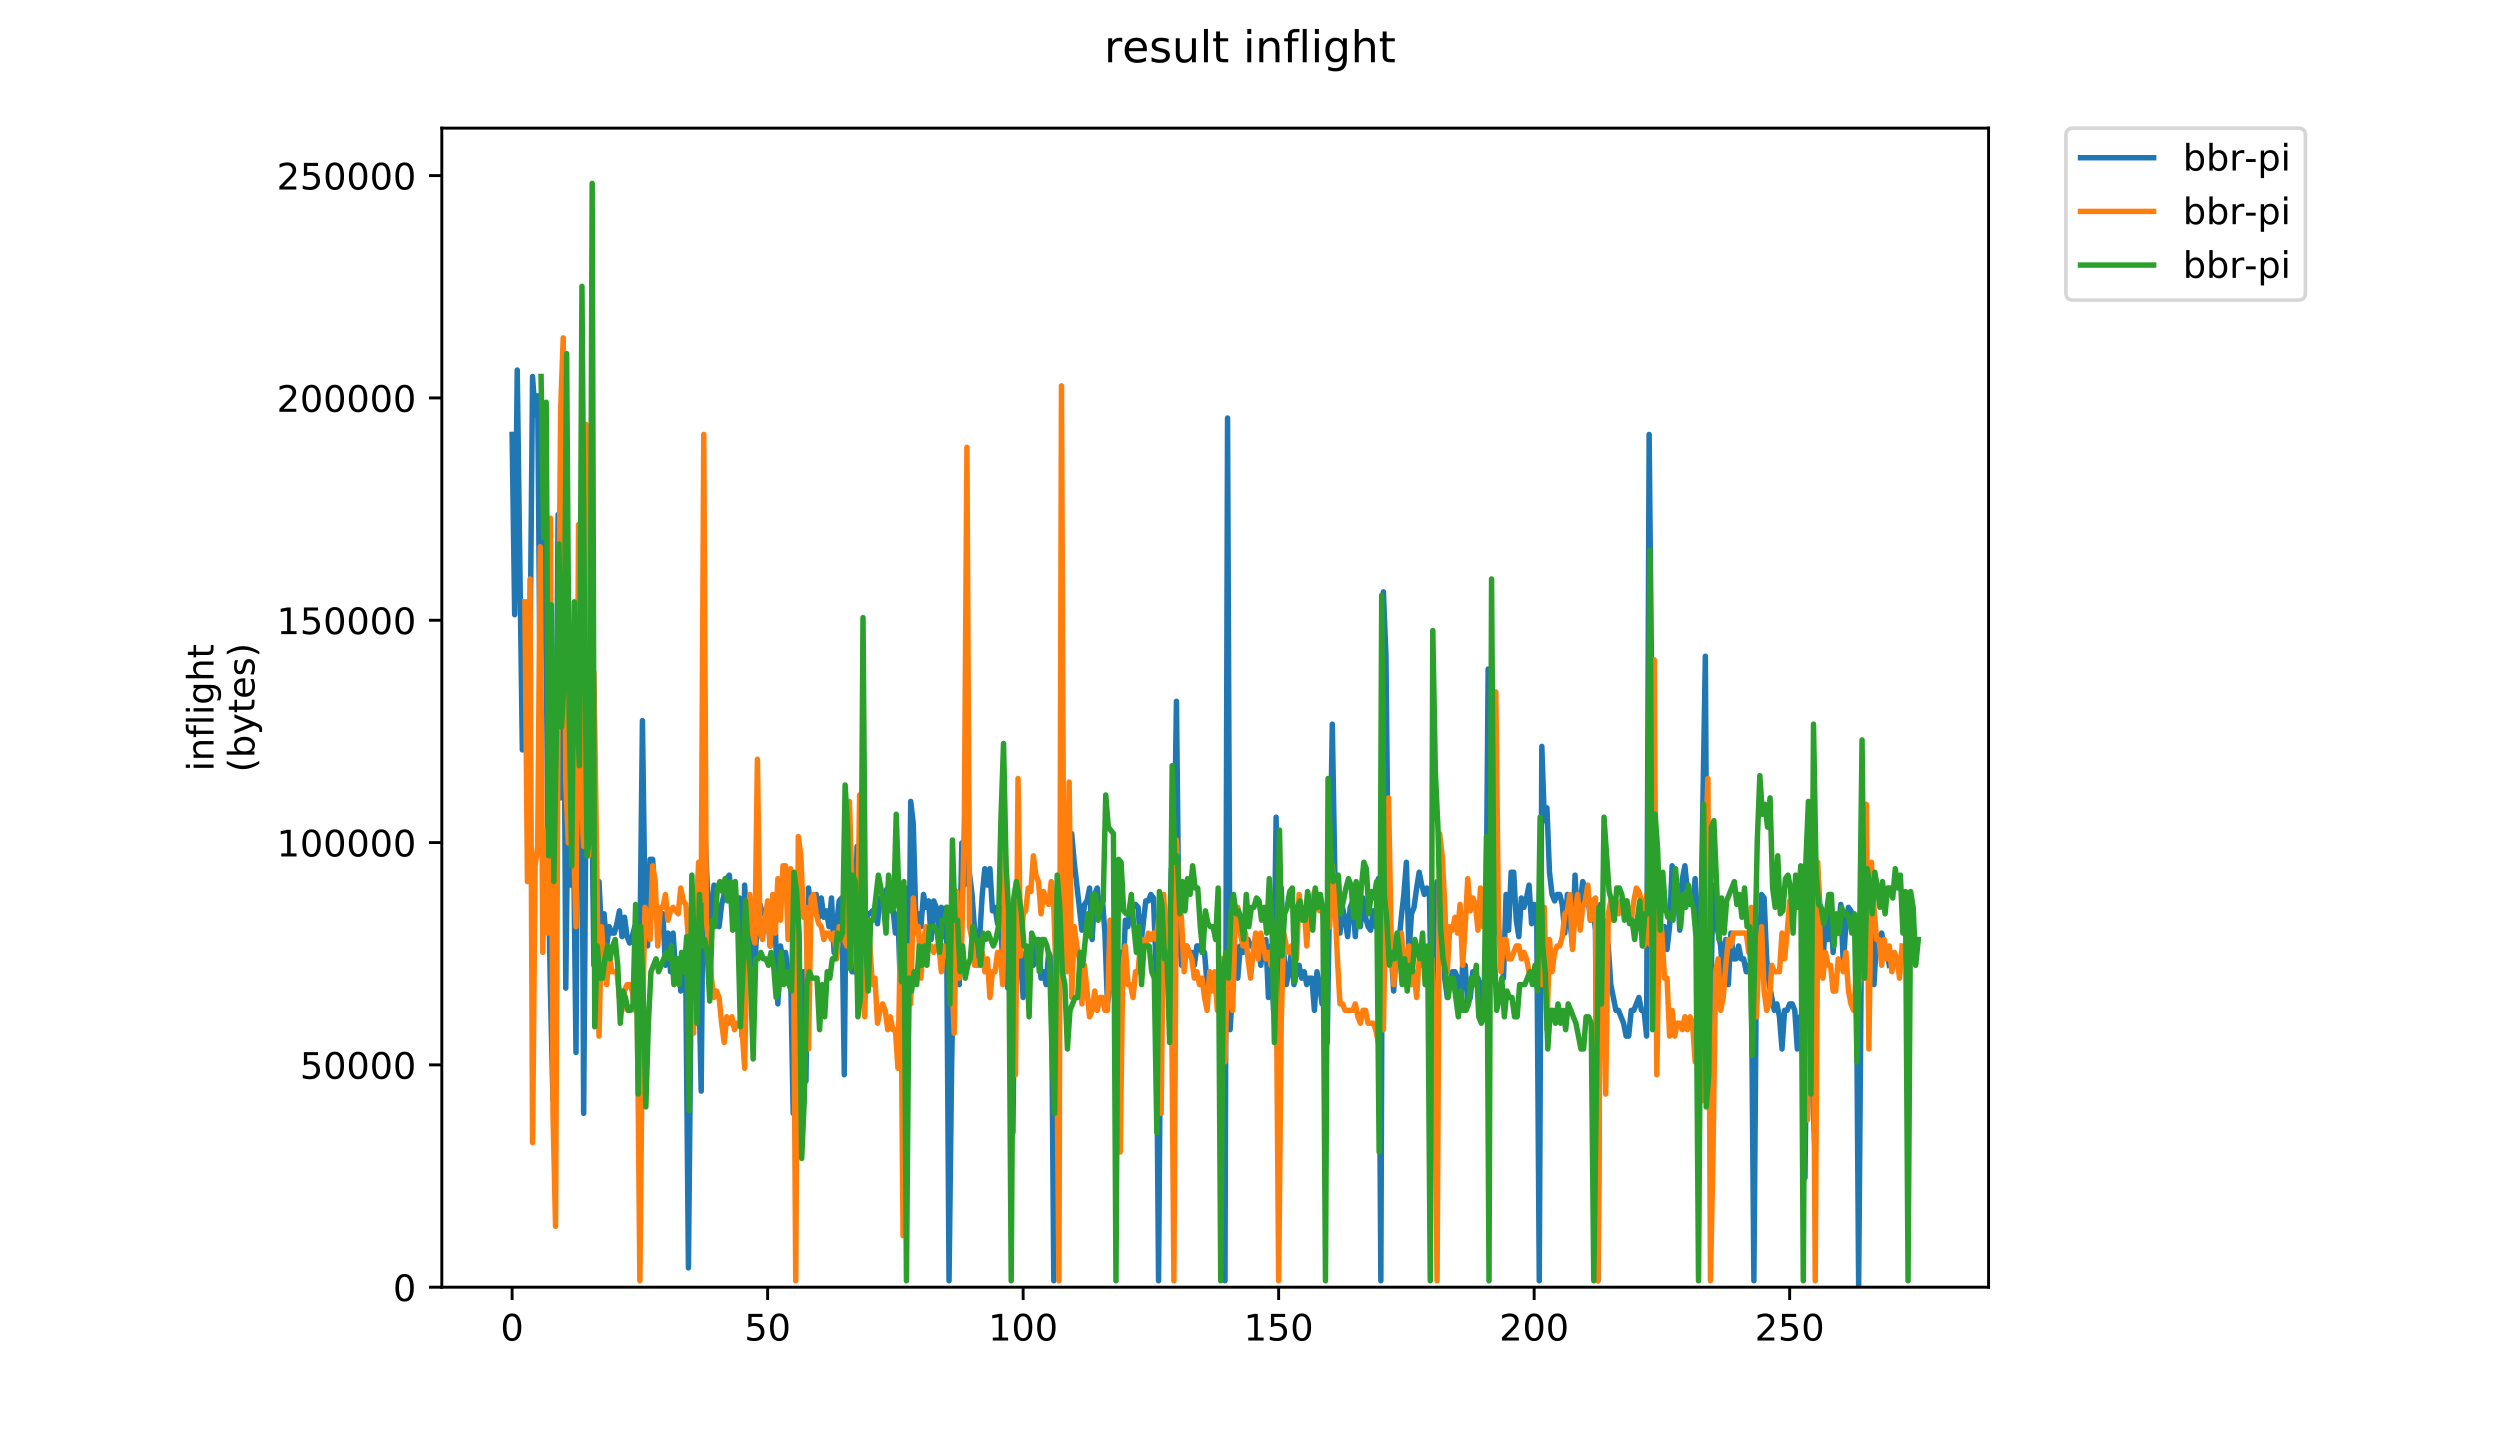 <?xml version="1.0" encoding="utf-8" standalone="no"?>
<!DOCTYPE svg PUBLIC "-//W3C//DTD SVG 1.1//EN"
  "http://www.w3.org/Graphics/SVG/1.1/DTD/svg11.dtd">
<!-- Created with matplotlib (https://matplotlib.org/) -->
<svg height="396pt" version="1.1" viewBox="0 0 684 396" width="684pt" xmlns="http://www.w3.org/2000/svg" xmlns:xlink="http://www.w3.org/1999/xlink">
 <defs>
  <style type="text/css">
*{stroke-linecap:butt;stroke-linejoin:round;}
  </style>
 </defs>
 <g id="figure_1">
  <g id="patch_1">
   <path d="M 0 396 
L 684 396 
L 684 0 
L 0 0 
z
" style="fill:#ffffff;"/>
  </g>
  <g id="axes_1">
   <g id="patch_2">
    <path d="M 120.879 352.174 
L 544.074 352.174 
L 544.074 35.062 
L 120.879 35.062 
z
" style="fill:#ffffff;"/>
   </g>
   <g id="matplotlib.axis_1">
    <g id="xtick_1">
     <g id="line2d_1">
      <defs>
       <path d="M 0 0 
L 0 3.5 
" id="mc23fc7432a" style="stroke:#000000;stroke-width:0.8;"/>
      </defs>
      <g>
       <use style="stroke:#000000;stroke-width:0.8;" x="140.115" xlink:href="#mc23fc7432a" y="352.174"/>
      </g>
     </g>
     <g id="text_1">
      <!-- 0 -->
      <defs>
       <path d="M 31.781 66.406 
Q 24.172 66.406 20.328 58.906 
Q 16.5 51.422 16.5 36.375 
Q 16.5 21.391 20.328 13.891 
Q 24.172 6.391 31.781 6.391 
Q 39.453 6.391 43.281 13.891 
Q 47.125 21.391 47.125 36.375 
Q 47.125 51.422 43.281 58.906 
Q 39.453 66.406 31.781 66.406 
z
M 31.781 74.219 
Q 44.047 74.219 50.516 64.516 
Q 56.984 54.828 56.984 36.375 
Q 56.984 17.969 50.516 8.266 
Q 44.047 -1.422 31.781 -1.422 
Q 19.531 -1.422 13.062 8.266 
Q 6.594 17.969 6.594 36.375 
Q 6.594 54.828 13.062 64.516 
Q 19.531 74.219 31.781 74.219 
z
" id="DejaVuSans-48"/>
      </defs>
      <g transform="translate(136.933 366.773)scale(0.1 -0.1)">
       <use xlink:href="#DejaVuSans-48"/>
      </g>
     </g>
    </g>
    <g id="xtick_2">
     <g id="line2d_2">
      <g>
       <use style="stroke:#000000;stroke-width:0.8;" x="210.022" xlink:href="#mc23fc7432a" y="352.174"/>
      </g>
     </g>
     <g id="text_2">
      <!-- 50 -->
      <defs>
       <path d="M 10.797 72.906 
L 49.516 72.906 
L 49.516 64.594 
L 19.828 64.594 
L 19.828 46.734 
Q 21.969 47.469 24.109 47.828 
Q 26.266 48.188 28.422 48.188 
Q 40.625 48.188 47.75 41.5 
Q 54.891 34.812 54.891 23.391 
Q 54.891 11.625 47.562 5.094 
Q 40.234 -1.422 26.906 -1.422 
Q 22.312 -1.422 17.547 -0.641 
Q 12.797 0.141 7.719 1.703 
L 7.719 11.625 
Q 12.109 9.234 16.797 8.062 
Q 21.484 6.891 26.703 6.891 
Q 35.156 6.891 40.078 11.328 
Q 45.016 15.766 45.016 23.391 
Q 45.016 31 40.078 35.438 
Q 35.156 39.891 26.703 39.891 
Q 22.75 39.891 18.812 39.016 
Q 14.891 38.141 10.797 36.281 
z
" id="DejaVuSans-53"/>
      </defs>
      <g transform="translate(203.66 366.773)scale(0.1 -0.1)">
       <use xlink:href="#DejaVuSans-53"/>
       <use x="63.623" xlink:href="#DejaVuSans-48"/>
      </g>
     </g>
    </g>
    <g id="xtick_3">
     <g id="line2d_3">
      <g>
       <use style="stroke:#000000;stroke-width:0.8;" x="279.93" xlink:href="#mc23fc7432a" y="352.174"/>
      </g>
     </g>
     <g id="text_3">
      <!-- 100 -->
      <defs>
       <path d="M 12.406 8.297 
L 28.516 8.297 
L 28.516 63.922 
L 10.984 60.406 
L 10.984 69.391 
L 28.422 72.906 
L 38.281 72.906 
L 38.281 8.297 
L 54.391 8.297 
L 54.391 0 
L 12.406 0 
z
" id="DejaVuSans-49"/>
      </defs>
      <g transform="translate(270.386 366.773)scale(0.1 -0.1)">
       <use xlink:href="#DejaVuSans-49"/>
       <use x="63.623" xlink:href="#DejaVuSans-48"/>
       <use x="127.246" xlink:href="#DejaVuSans-48"/>
      </g>
     </g>
    </g>
    <g id="xtick_4">
     <g id="line2d_4">
      <g>
       <use style="stroke:#000000;stroke-width:0.8;" x="349.837" xlink:href="#mc23fc7432a" y="352.174"/>
      </g>
     </g>
     <g id="text_4">
      <!-- 150 -->
      <g transform="translate(340.293 366.773)scale(0.1 -0.1)">
       <use xlink:href="#DejaVuSans-49"/>
       <use x="63.623" xlink:href="#DejaVuSans-53"/>
       <use x="127.246" xlink:href="#DejaVuSans-48"/>
      </g>
     </g>
    </g>
    <g id="xtick_5">
     <g id="line2d_5">
      <g>
       <use style="stroke:#000000;stroke-width:0.8;" x="419.745" xlink:href="#mc23fc7432a" y="352.174"/>
      </g>
     </g>
     <g id="text_5">
      <!-- 200 -->
      <defs>
       <path d="M 19.188 8.297 
L 53.609 8.297 
L 53.609 0 
L 7.328 0 
L 7.328 8.297 
Q 12.938 14.109 22.625 23.891 
Q 32.328 33.688 34.812 36.531 
Q 39.547 41.844 41.422 45.531 
Q 43.312 49.219 43.312 52.781 
Q 43.312 58.594 39.234 62.25 
Q 35.156 65.922 28.609 65.922 
Q 23.969 65.922 18.812 64.312 
Q 13.672 62.703 7.812 59.422 
L 7.812 69.391 
Q 13.766 71.781 18.938 73 
Q 24.125 74.219 28.422 74.219 
Q 39.75 74.219 46.484 68.547 
Q 53.219 62.891 53.219 53.422 
Q 53.219 48.922 51.531 44.891 
Q 49.859 40.875 45.406 35.406 
Q 44.188 33.984 37.641 27.219 
Q 31.109 20.453 19.188 8.297 
z
" id="DejaVuSans-50"/>
      </defs>
      <g transform="translate(410.201 366.773)scale(0.1 -0.1)">
       <use xlink:href="#DejaVuSans-50"/>
       <use x="63.623" xlink:href="#DejaVuSans-48"/>
       <use x="127.246" xlink:href="#DejaVuSans-48"/>
      </g>
     </g>
    </g>
    <g id="xtick_6">
     <g id="line2d_6">
      <g>
       <use style="stroke:#000000;stroke-width:0.8;" x="489.652" xlink:href="#mc23fc7432a" y="352.174"/>
      </g>
     </g>
     <g id="text_6">
      <!-- 250 -->
      <g transform="translate(480.108 366.773)scale(0.1 -0.1)">
       <use xlink:href="#DejaVuSans-50"/>
       <use x="63.623" xlink:href="#DejaVuSans-53"/>
       <use x="127.246" xlink:href="#DejaVuSans-48"/>
      </g>
     </g>
    </g>
   </g>
   <g id="matplotlib.axis_2">
    <g id="ytick_1">
     <g id="line2d_7">
      <defs>
       <path d="M 0 0 
L -3.5 0 
" id="m80477168c3" style="stroke:#000000;stroke-width:0.8;"/>
      </defs>
      <g>
       <use style="stroke:#000000;stroke-width:0.8;" x="120.879" xlink:href="#m80477168c3" y="352.174"/>
      </g>
     </g>
     <g id="text_7">
      <!-- 0 -->
      <g transform="translate(107.516 355.973)scale(0.1 -0.1)">
       <use xlink:href="#DejaVuSans-48"/>
      </g>
     </g>
    </g>
    <g id="ytick_2">
     <g id="line2d_8">
      <g>
       <use style="stroke:#000000;stroke-width:0.8;" x="120.879" xlink:href="#m80477168c3" y="291.35"/>
      </g>
     </g>
     <g id="text_8">
      <!-- 50000 -->
      <g transform="translate(82.066 295.149)scale(0.1 -0.1)">
       <use xlink:href="#DejaVuSans-53"/>
       <use x="63.623" xlink:href="#DejaVuSans-48"/>
       <use x="127.246" xlink:href="#DejaVuSans-48"/>
       <use x="190.869" xlink:href="#DejaVuSans-48"/>
       <use x="254.492" xlink:href="#DejaVuSans-48"/>
      </g>
     </g>
    </g>
    <g id="ytick_3">
     <g id="line2d_9">
      <g>
       <use style="stroke:#000000;stroke-width:0.8;" x="120.879" xlink:href="#m80477168c3" y="230.525"/>
      </g>
     </g>
     <g id="text_9">
      <!-- 100000 -->
      <g transform="translate(75.704 234.324)scale(0.1 -0.1)">
       <use xlink:href="#DejaVuSans-49"/>
       <use x="63.623" xlink:href="#DejaVuSans-48"/>
       <use x="127.246" xlink:href="#DejaVuSans-48"/>
       <use x="190.869" xlink:href="#DejaVuSans-48"/>
       <use x="254.492" xlink:href="#DejaVuSans-48"/>
       <use x="318.115" xlink:href="#DejaVuSans-48"/>
      </g>
     </g>
    </g>
    <g id="ytick_4">
     <g id="line2d_10">
      <g>
       <use style="stroke:#000000;stroke-width:0.8;" x="120.879" xlink:href="#m80477168c3" y="169.7"/>
      </g>
     </g>
     <g id="text_10">
      <!-- 150000 -->
      <g transform="translate(75.704 173.5)scale(0.1 -0.1)">
       <use xlink:href="#DejaVuSans-49"/>
       <use x="63.623" xlink:href="#DejaVuSans-53"/>
       <use x="127.246" xlink:href="#DejaVuSans-48"/>
       <use x="190.869" xlink:href="#DejaVuSans-48"/>
       <use x="254.492" xlink:href="#DejaVuSans-48"/>
       <use x="318.115" xlink:href="#DejaVuSans-48"/>
      </g>
     </g>
    </g>
    <g id="ytick_5">
     <g id="line2d_11">
      <g>
       <use style="stroke:#000000;stroke-width:0.8;" x="120.879" xlink:href="#m80477168c3" y="108.876"/>
      </g>
     </g>
     <g id="text_11">
      <!-- 200000 -->
      <g transform="translate(75.704 112.675)scale(0.1 -0.1)">
       <use xlink:href="#DejaVuSans-50"/>
       <use x="63.623" xlink:href="#DejaVuSans-48"/>
       <use x="127.246" xlink:href="#DejaVuSans-48"/>
       <use x="190.869" xlink:href="#DejaVuSans-48"/>
       <use x="254.492" xlink:href="#DejaVuSans-48"/>
       <use x="318.115" xlink:href="#DejaVuSans-48"/>
      </g>
     </g>
    </g>
    <g id="ytick_6">
     <g id="line2d_12">
      <g>
       <use style="stroke:#000000;stroke-width:0.8;" x="120.879" xlink:href="#m80477168c3" y="48.051"/>
      </g>
     </g>
     <g id="text_12">
      <!-- 250000 -->
      <g transform="translate(75.704 51.85)scale(0.1 -0.1)">
       <use xlink:href="#DejaVuSans-50"/>
       <use x="63.623" xlink:href="#DejaVuSans-53"/>
       <use x="127.246" xlink:href="#DejaVuSans-48"/>
       <use x="190.869" xlink:href="#DejaVuSans-48"/>
       <use x="254.492" xlink:href="#DejaVuSans-48"/>
       <use x="318.115" xlink:href="#DejaVuSans-48"/>
      </g>
     </g>
    </g>
    <g id="text_13">
     <!-- inflight -->
     <defs>
      <path d="M 9.422 54.688 
L 18.406 54.688 
L 18.406 0 
L 9.422 0 
z
M 9.422 75.984 
L 18.406 75.984 
L 18.406 64.594 
L 9.422 64.594 
z
" id="DejaVuSans-105"/>
      <path d="M 54.891 33.016 
L 54.891 0 
L 45.906 0 
L 45.906 32.719 
Q 45.906 40.484 42.875 44.328 
Q 39.844 48.188 33.797 48.188 
Q 26.516 48.188 22.312 43.547 
Q 18.109 38.922 18.109 30.906 
L 18.109 0 
L 9.078 0 
L 9.078 54.688 
L 18.109 54.688 
L 18.109 46.188 
Q 21.344 51.125 25.703 53.562 
Q 30.078 56 35.797 56 
Q 45.219 56 50.047 50.172 
Q 54.891 44.344 54.891 33.016 
z
" id="DejaVuSans-110"/>
      <path d="M 37.109 75.984 
L 37.109 68.5 
L 28.516 68.5 
Q 23.688 68.5 21.797 66.547 
Q 19.922 64.594 19.922 59.516 
L 19.922 54.688 
L 34.719 54.688 
L 34.719 47.703 
L 19.922 47.703 
L 19.922 0 
L 10.891 0 
L 10.891 47.703 
L 2.297 47.703 
L 2.297 54.688 
L 10.891 54.688 
L 10.891 58.5 
Q 10.891 67.625 15.141 71.797 
Q 19.391 75.984 28.609 75.984 
z
" id="DejaVuSans-102"/>
      <path d="M 9.422 75.984 
L 18.406 75.984 
L 18.406 0 
L 9.422 0 
z
" id="DejaVuSans-108"/>
      <path d="M 45.406 27.984 
Q 45.406 37.75 41.375 43.109 
Q 37.359 48.484 30.078 48.484 
Q 22.859 48.484 18.828 43.109 
Q 14.797 37.75 14.797 27.984 
Q 14.797 18.266 18.828 12.891 
Q 22.859 7.516 30.078 7.516 
Q 37.359 7.516 41.375 12.891 
Q 45.406 18.266 45.406 27.984 
z
M 54.391 6.781 
Q 54.391 -7.172 48.188 -13.984 
Q 42 -20.797 29.203 -20.797 
Q 24.469 -20.797 20.266 -20.094 
Q 16.062 -19.391 12.109 -17.922 
L 12.109 -9.188 
Q 16.062 -11.328 19.922 -12.344 
Q 23.781 -13.375 27.781 -13.375 
Q 36.625 -13.375 41.016 -8.766 
Q 45.406 -4.156 45.406 5.172 
L 45.406 9.625 
Q 42.625 4.781 38.281 2.391 
Q 33.938 0 27.875 0 
Q 17.828 0 11.672 7.656 
Q 5.516 15.328 5.516 27.984 
Q 5.516 40.672 11.672 48.328 
Q 17.828 56 27.875 56 
Q 33.938 56 38.281 53.609 
Q 42.625 51.219 45.406 46.391 
L 45.406 54.688 
L 54.391 54.688 
z
" id="DejaVuSans-103"/>
      <path d="M 54.891 33.016 
L 54.891 0 
L 45.906 0 
L 45.906 32.719 
Q 45.906 40.484 42.875 44.328 
Q 39.844 48.188 33.797 48.188 
Q 26.516 48.188 22.312 43.547 
Q 18.109 38.922 18.109 30.906 
L 18.109 0 
L 9.078 0 
L 9.078 75.984 
L 18.109 75.984 
L 18.109 46.188 
Q 21.344 51.125 25.703 53.562 
Q 30.078 56 35.797 56 
Q 45.219 56 50.047 50.172 
Q 54.891 44.344 54.891 33.016 
z
" id="DejaVuSans-104"/>
      <path d="M 18.312 70.219 
L 18.312 54.688 
L 36.812 54.688 
L 36.812 47.703 
L 18.312 47.703 
L 18.312 18.016 
Q 18.312 11.328 20.141 9.422 
Q 21.969 7.516 27.594 7.516 
L 36.812 7.516 
L 36.812 0 
L 27.594 0 
Q 17.188 0 13.234 3.875 
Q 9.281 7.766 9.281 18.016 
L 9.281 47.703 
L 2.688 47.703 
L 2.688 54.688 
L 9.281 54.688 
L 9.281 70.219 
z
" id="DejaVuSans-116"/>
     </defs>
     <g transform="translate(58.426 211.018)rotate(-90)scale(0.1 -0.1)">
      <use xlink:href="#DejaVuSans-105"/>
      <use x="27.783" xlink:href="#DejaVuSans-110"/>
      <use x="91.162" xlink:href="#DejaVuSans-102"/>
      <use x="126.367" xlink:href="#DejaVuSans-108"/>
      <use x="154.15" xlink:href="#DejaVuSans-105"/>
      <use x="181.934" xlink:href="#DejaVuSans-103"/>
      <use x="245.41" xlink:href="#DejaVuSans-104"/>
      <use x="308.789" xlink:href="#DejaVuSans-116"/>
     </g>
     <!-- (bytes) -->
     <defs>
      <path d="M 31 75.875 
Q 24.469 64.656 21.281 53.656 
Q 18.109 42.672 18.109 31.391 
Q 18.109 20.125 21.312 9.062 
Q 24.516 -2 31 -13.188 
L 23.188 -13.188 
Q 15.875 -1.703 12.234 9.375 
Q 8.594 20.453 8.594 31.391 
Q 8.594 42.281 12.203 53.312 
Q 15.828 64.359 23.188 75.875 
z
" id="DejaVuSans-40"/>
      <path d="M 48.688 27.297 
Q 48.688 37.203 44.609 42.844 
Q 40.531 48.484 33.406 48.484 
Q 26.266 48.484 22.188 42.844 
Q 18.109 37.203 18.109 27.297 
Q 18.109 17.391 22.188 11.75 
Q 26.266 6.109 33.406 6.109 
Q 40.531 6.109 44.609 11.75 
Q 48.688 17.391 48.688 27.297 
z
M 18.109 46.391 
Q 20.953 51.266 25.266 53.625 
Q 29.594 56 35.594 56 
Q 45.562 56 51.781 48.094 
Q 58.016 40.188 58.016 27.297 
Q 58.016 14.406 51.781 6.484 
Q 45.562 -1.422 35.594 -1.422 
Q 29.594 -1.422 25.266 0.953 
Q 20.953 3.328 18.109 8.203 
L 18.109 0 
L 9.078 0 
L 9.078 75.984 
L 18.109 75.984 
z
" id="DejaVuSans-98"/>
      <path d="M 32.172 -5.078 
Q 28.375 -14.844 24.75 -17.812 
Q 21.141 -20.797 15.094 -20.797 
L 7.906 -20.797 
L 7.906 -13.281 
L 13.188 -13.281 
Q 16.891 -13.281 18.938 -11.516 
Q 21 -9.766 23.484 -3.219 
L 25.094 0.875 
L 2.984 54.688 
L 12.5 54.688 
L 29.594 11.922 
L 46.688 54.688 
L 56.203 54.688 
z
" id="DejaVuSans-121"/>
      <path d="M 56.203 29.594 
L 56.203 25.203 
L 14.891 25.203 
Q 15.484 15.922 20.484 11.062 
Q 25.484 6.203 34.422 6.203 
Q 39.594 6.203 44.453 7.469 
Q 49.312 8.734 54.109 11.281 
L 54.109 2.781 
Q 49.266 0.734 44.188 -0.344 
Q 39.109 -1.422 33.891 -1.422 
Q 20.797 -1.422 13.156 6.188 
Q 5.516 13.812 5.516 26.812 
Q 5.516 40.234 12.766 48.109 
Q 20.016 56 32.328 56 
Q 43.359 56 49.781 48.891 
Q 56.203 41.797 56.203 29.594 
z
M 47.219 32.234 
Q 47.125 39.594 43.094 43.984 
Q 39.062 48.391 32.422 48.391 
Q 24.906 48.391 20.391 44.141 
Q 15.875 39.891 15.188 32.172 
z
" id="DejaVuSans-101"/>
      <path d="M 44.281 53.078 
L 44.281 44.578 
Q 40.484 46.531 36.375 47.5 
Q 32.281 48.484 27.875 48.484 
Q 21.188 48.484 17.844 46.438 
Q 14.5 44.391 14.5 40.281 
Q 14.5 37.156 16.891 35.375 
Q 19.281 33.594 26.516 31.984 
L 29.594 31.297 
Q 39.156 29.25 43.188 25.516 
Q 47.219 21.781 47.219 15.094 
Q 47.219 7.469 41.188 3.016 
Q 35.156 -1.422 24.609 -1.422 
Q 20.219 -1.422 15.453 -0.562 
Q 10.688 0.297 5.422 2 
L 5.422 11.281 
Q 10.406 8.688 15.234 7.391 
Q 20.062 6.109 24.812 6.109 
Q 31.156 6.109 34.562 8.281 
Q 37.984 10.453 37.984 14.406 
Q 37.984 18.062 35.516 20.016 
Q 33.062 21.969 24.703 23.781 
L 21.578 24.516 
Q 13.234 26.266 9.516 29.906 
Q 5.812 33.547 5.812 39.891 
Q 5.812 47.609 11.281 51.797 
Q 16.75 56 26.812 56 
Q 31.781 56 36.172 55.266 
Q 40.578 54.547 44.281 53.078 
z
" id="DejaVuSans-115"/>
      <path d="M 8.016 75.875 
L 15.828 75.875 
Q 23.141 64.359 26.781 53.312 
Q 30.422 42.281 30.422 31.391 
Q 30.422 20.453 26.781 9.375 
Q 23.141 -1.703 15.828 -13.188 
L 8.016 -13.188 
Q 14.5 -2 17.703 9.062 
Q 20.906 20.125 20.906 31.391 
Q 20.906 42.672 17.703 53.656 
Q 14.5 64.656 8.016 75.875 
z
" id="DejaVuSans-41"/>
     </defs>
     <g transform="translate(69.624 211.295)rotate(-90)scale(0.1 -0.1)">
      <use xlink:href="#DejaVuSans-40"/>
      <use x="39.014" xlink:href="#DejaVuSans-98"/>
      <use x="102.49" xlink:href="#DejaVuSans-121"/>
      <use x="161.67" xlink:href="#DejaVuSans-116"/>
      <use x="200.879" xlink:href="#DejaVuSans-101"/>
      <use x="262.402" xlink:href="#DejaVuSans-115"/>
      <use x="314.502" xlink:href="#DejaVuSans-41"/>
     </g>
    </g>
   </g>
   <g id="line2d_13">
    <path clip-path="url(#p12af79e843)" d="M 140.115 118.861 
L 140.814 168.182 
L 141.513 101.246 
L 142.911 205.173 
L 144.309 166.421 
L 145.008 180.513 
L 145.707 103.007 
L 146.406 113.576 
L 147.105 108.292 
L 147.805 191.879 
L 148.504 115.338 
L 149.203 145.283 
L 149.902 233.357 
L 150.601 271.146 
L 151.3 301.091 
L 152.698 140.797 
L 153.397 218.302 
L 154.096 146.081 
L 154.795 270.348 
L 155.494 210.458 
L 156.193 242.164 
L 156.893 228.073 
L 157.592 287.963 
L 158.291 169.944 
L 158.99 168.98 
L 159.689 304.614 
L 160.388 210.458 
L 161.087 216.54 
L 161.786 206.935 
L 162.485 264.1 
L 163.184 258.018 
L 163.883 241.201 
L 164.582 255.293 
L 165.281 250.008 
L 165.98 258.816 
L 166.68 253.531 
L 167.379 255.293 
L 168.078 255.293 
L 168.777 252.733 
L 169.476 249.21 
L 170.175 256.256 
L 170.874 250.972 
L 171.573 256.256 
L 172.272 258.018 
L 172.971 256.256 
L 173.67 253.531 
L 174.369 276.431 
L 175.068 260.577 
L 175.768 197.164 
L 176.467 247.449 
L 177.166 258.816 
L 177.865 235.118 
L 178.564 235.118 
L 179.263 246.485 
L 179.962 251.77 
L 180.661 253.531 
L 181.36 250.008 
L 182.059 264.1 
L 182.758 255.293 
L 183.457 265.862 
L 184.156 255.293 
L 184.856 265.862 
L 185.555 262.339 
L 186.254 271.146 
L 186.953 265.862 
L 187.652 269.385 
L 188.351 346.89 
L 189.05 274.669 
L 189.749 265.862 
L 190.448 272.908 
L 191.147 265.862 
L 191.846 298.532 
L 192.545 219.265 
L 193.943 252.733 
L 194.643 249.21 
L 195.342 242.164 
L 196.74 253.531 
L 197.439 247.449 
L 198.138 244.724 
L 198.837 240.403 
L 199.536 239.439 
L 200.235 246.485 
L 200.934 248.247 
L 201.633 252.733 
L 202.332 245.687 
L 203.031 283.476 
L 203.731 242.164 
L 204.43 255.293 
L 205.129 265.862 
L 205.828 249.21 
L 206.527 264.1 
L 207.226 250.972 
L 207.925 247.449 
L 208.624 250.008 
L 209.323 249.21 
L 210.022 250.008 
L 210.721 258.816 
L 211.42 255.293 
L 212.119 253.531 
L 212.818 274.669 
L 213.518 258.816 
L 214.217 262.339 
L 214.916 260.577 
L 215.615 265.862 
L 216.314 265.862 
L 217.013 304.614 
L 217.712 267.623 
L 218.411 262.339 
L 219.11 276.431 
L 219.809 265.862 
L 220.508 295.807 
L 221.207 242.962 
L 221.906 250.008 
L 222.606 249.21 
L 223.305 244.724 
L 224.004 250.972 
L 224.703 245.687 
L 225.402 250.972 
L 226.101 249.21 
L 226.8 253.531 
L 227.499 245.687 
L 228.198 260.577 
L 228.897 252.733 
L 229.596 246.485 
L 230.295 245.687 
L 230.994 294.045 
L 231.693 221.027 
L 232.393 255.293 
L 233.092 265.862 
L 233.791 265.862 
L 234.49 231.596 
L 235.189 237.678 
L 235.888 256.256 
L 236.587 271.146 
L 237.286 250.008 
L 237.985 250.008 
L 238.684 249.21 
L 239.383 249.21 
L 240.082 252.733 
L 240.781 245.687 
L 241.481 245.687 
L 242.18 243.926 
L 242.879 242.962 
L 243.578 247.449 
L 244.277 248.247 
L 244.976 255.293 
L 245.675 250.008 
L 246.374 271.146 
L 247.073 262.339 
L 247.772 242.962 
L 248.471 286.999 
L 249.17 219.265 
L 249.869 225.348 
L 250.568 250.972 
L 251.268 250.008 
L 251.967 253.531 
L 252.666 244.724 
L 253.365 248.247 
L 254.064 246.485 
L 254.763 257.054 
L 255.462 246.485 
L 256.161 248.247 
L 256.86 254.495 
L 257.559 248.247 
L 258.258 256.256 
L 258.957 248.247 
L 259.656 350.413 
L 260.356 292.284 
L 261.055 253.531 
L 261.754 260.577 
L 262.453 269.385 
L 263.152 230.632 
L 263.851 242.164 
L 264.55 233.357 
L 265.948 244.724 
L 267.346 264.1 
L 268.045 256.256 
L 268.744 244.724 
L 269.444 237.678 
L 270.143 242.164 
L 270.842 237.678 
L 271.541 249.21 
L 272.24 248.247 
L 272.939 252.733 
L 273.638 248.247 
L 274.337 264.1 
L 275.036 242.164 
L 275.735 270.348 
L 276.434 260.577 
L 277.133 309.899 
L 277.832 246.485 
L 278.531 265.862 
L 279.231 262.339 
L 279.93 272.908 
L 280.629 260.577 
L 281.328 264.1 
L 282.027 262.339 
L 282.726 264.1 
L 283.425 258.816 
L 284.124 257.054 
L 284.823 267.623 
L 285.522 265.862 
L 286.221 269.385 
L 286.92 260.577 
L 287.619 262.339 
L 288.319 350.413 
L 289.018 318.706 
L 289.717 241.201 
L 290.416 250.008 
L 291.115 251.77 
L 291.814 228.073 
L 292.513 245.687 
L 293.212 228.073 
L 293.911 235.916 
L 296.008 254.495 
L 296.707 247.449 
L 297.406 246.485 
L 298.106 242.962 
L 298.805 257.054 
L 299.504 244.724 
L 300.203 242.962 
L 300.902 250.008 
L 301.601 245.687 
L 302.3 255.293 
L 302.999 274.669 
L 303.698 269.385 
L 304.397 267.623 
L 305.096 272.908 
L 305.795 311.66 
L 306.494 260.577 
L 307.194 268.587 
L 307.893 251.77 
L 308.592 253.531 
L 309.291 247.449 
L 309.99 248.247 
L 310.689 247.449 
L 311.388 248.247 
L 312.087 258.816 
L 313.485 246.485 
L 314.184 246.485 
L 314.883 244.724 
L 315.582 245.687 
L 316.281 264.1 
L 316.981 350.413 
L 317.68 257.054 
L 318.379 258.816 
L 319.078 267.623 
L 319.777 262.339 
L 320.476 237.678 
L 321.175 241.201 
L 321.874 191.879 
L 322.573 255.293 
L 323.272 264.1 
L 323.971 260.577 
L 324.67 258.816 
L 325.369 260.577 
L 326.069 260.577 
L 326.768 264.1 
L 327.467 258.816 
L 328.166 258.816 
L 328.865 260.577 
L 329.564 260.577 
L 330.263 269.385 
L 331.661 269.385 
L 332.36 267.623 
L 333.059 269.385 
L 333.758 262.339 
L 334.457 272.908 
L 335.157 350.413 
L 335.856 114.374 
L 336.555 281.715 
L 337.953 258.816 
L 338.652 267.623 
L 339.351 258.816 
L 340.05 260.577 
L 341.448 257.054 
L 342.147 258.816 
L 342.846 258.816 
L 343.545 260.577 
L 344.244 257.054 
L 344.944 264.1 
L 345.643 258.816 
L 346.342 257.054 
L 347.041 272.908 
L 347.74 258.816 
L 348.439 276.431 
L 349.138 223.586 
L 349.837 276.431 
L 350.536 242.962 
L 351.235 260.577 
L 351.934 269.385 
L 352.633 265.862 
L 353.332 260.577 
L 354.032 269.385 
L 354.731 265.862 
L 355.43 264.1 
L 356.129 267.623 
L 356.828 265.862 
L 357.527 269.385 
L 358.226 267.623 
L 358.925 267.623 
L 359.624 276.431 
L 360.323 265.862 
L 361.022 269.385 
L 361.721 274.669 
L 362.42 267.623 
L 363.119 285.238 
L 364.518 198.127 
L 365.217 239.439 
L 365.916 250.972 
L 366.615 255.293 
L 367.314 248.247 
L 368.013 251.77 
L 368.712 256.256 
L 369.411 248.247 
L 370.11 246.485 
L 370.809 256.256 
L 371.508 243.926 
L 372.207 253.531 
L 372.907 245.687 
L 373.606 250.972 
L 374.305 253.531 
L 375.004 254.495 
L 375.703 249.21 
L 376.402 253.531 
L 377.101 240.403 
L 377.8 350.413 
L 378.499 161.934 
L 379.198 179.549 
L 379.897 248.247 
L 381.295 271.146 
L 381.994 260.577 
L 382.694 258.816 
L 383.393 250.972 
L 384.092 244.724 
L 384.791 235.916 
L 385.49 260.577 
L 386.189 250.008 
L 386.888 248.247 
L 387.587 242.962 
L 388.286 238.641 
L 388.985 242.164 
L 389.684 244.724 
L 390.383 242.962 
L 391.082 243.926 
L 391.782 285.238 
L 392.481 246.485 
L 393.18 241.201 
L 393.879 251.77 
L 394.578 244.724 
L 395.277 267.623 
L 395.976 272.908 
L 397.374 265.862 
L 398.073 265.862 
L 398.772 267.623 
L 399.471 276.431 
L 400.17 264.1 
L 400.869 264.1 
L 401.569 274.669 
L 402.268 272.908 
L 402.967 265.862 
L 403.666 269.385 
L 404.365 267.623 
L 405.064 269.385 
L 405.763 276.431 
L 406.462 267.623 
L 407.161 183.072 
L 407.86 231.596 
L 408.559 202.448 
L 409.258 250.008 
L 409.957 255.293 
L 410.657 257.054 
L 411.356 267.623 
L 412.055 244.724 
L 412.754 254.495 
L 413.453 238.641 
L 414.152 238.641 
L 414.851 251.77 
L 415.55 256.256 
L 416.249 245.687 
L 416.948 248.247 
L 417.647 245.687 
L 418.346 242.164 
L 419.045 252.733 
L 419.745 247.449 
L 420.444 250.008 
L 421.143 350.413 
L 421.842 204.21 
L 422.541 224.55 
L 423.24 221.027 
L 423.939 238.641 
L 424.638 244.724 
L 425.337 246.485 
L 426.036 244.724 
L 426.735 244.724 
L 427.434 247.449 
L 428.133 255.293 
L 428.832 244.724 
L 430.231 258.816 
L 430.93 239.439 
L 431.629 251.77 
L 432.328 247.449 
L 433.027 241.201 
L 434.425 244.724 
L 435.124 251.77 
L 435.823 248.247 
L 436.522 254.495 
L 437.221 350.413 
L 437.92 247.449 
L 438.62 279.953 
L 439.319 255.293 
L 440.018 258.816 
L 440.717 269.385 
L 442.115 276.431 
L 442.814 276.431 
L 444.212 279.953 
L 444.911 283.476 
L 445.61 283.476 
L 446.309 276.431 
L 447.008 276.431 
L 448.407 272.908 
L 449.106 276.431 
L 449.805 276.431 
L 450.504 283.476 
L 451.203 118.861 
L 451.902 189.32 
L 452.601 241.201 
L 453.3 267.623 
L 453.999 262.339 
L 454.698 258.816 
L 455.397 253.531 
L 456.096 259.779 
L 456.795 253.531 
L 457.495 236.88 
L 458.194 244.724 
L 458.893 242.164 
L 459.592 254.495 
L 460.291 240.403 
L 460.99 236.88 
L 461.689 243.926 
L 462.388 247.449 
L 463.087 247.449 
L 463.786 240.403 
L 464.485 258.816 
L 465.184 264.1 
L 466.582 179.549 
L 467.282 297.568 
L 467.981 278.192 
L 468.68 242.164 
L 469.379 251.77 
L 470.777 258.816 
L 471.476 269.385 
L 472.175 257.054 
L 472.874 269.385 
L 473.573 255.293 
L 474.272 262.339 
L 474.971 262.339 
L 475.67 258.816 
L 476.37 262.339 
L 477.069 262.339 
L 477.768 265.862 
L 478.467 264.1 
L 479.166 267.623 
L 479.865 350.413 
L 480.564 262.339 
L 481.263 265.862 
L 481.962 244.724 
L 482.661 245.687 
L 483.36 262.339 
L 484.059 269.385 
L 485.457 276.431 
L 486.157 274.669 
L 486.856 278.192 
L 487.555 286.999 
L 488.254 276.431 
L 488.953 276.431 
L 489.652 274.669 
L 490.351 274.669 
L 491.05 276.431 
L 491.749 286.999 
L 492.448 278.192 
L 493.147 279.953 
L 493.846 322.229 
L 494.545 260.577 
L 495.245 238.641 
L 495.944 299.33 
L 496.643 316.945 
L 497.342 238.641 
L 498.041 250.008 
L 498.74 264.1 
L 499.439 251.77 
L 500.138 257.054 
L 500.837 248.247 
L 501.536 260.577 
L 502.235 251.77 
L 502.934 255.293 
L 503.633 247.449 
L 504.333 264.1 
L 505.032 252.733 
L 505.731 248.247 
L 506.43 249.21 
L 507.129 252.733 
L 507.828 255.293 
L 508.527 352.174 
L 509.226 264.1 
L 509.925 242.962 
L 510.624 254.495 
L 511.323 237.678 
L 512.022 251.77 
L 512.721 269.385 
L 513.42 257.054 
L 514.12 257.054 
L 514.819 255.293 
L 515.518 258.816 
L 516.217 260.577 
L 516.916 264.1 
L 516.916 264.1 
" style="fill:none;stroke:#1f77b4;stroke-linecap:square;stroke-width:1.5;"/>
   </g>
   <g id="line2d_14">
    <path clip-path="url(#p12af79e843)" d="M 143.613 164.659 
L 144.312 241.201 
L 145.011 158.411 
L 145.71 312.624 
L 146.409 236.88 
L 147.108 231.596 
L 147.807 149.604 
L 148.506 260.577 
L 149.206 227.109 
L 149.905 255.293 
L 150.604 141.76 
L 151.303 304.614 
L 152.002 335.523 
L 152.701 192.843 
L 153.4 111.815 
L 154.099 92.439 
L 154.798 213.981 
L 155.497 230.632 
L 156.196 230.632 
L 156.895 228.073 
L 157.594 253.531 
L 158.293 143.521 
L 158.993 218.302 
L 159.692 231.596 
L 160.391 116.136 
L 161.09 234.155 
L 161.789 224.55 
L 162.488 184.036 
L 163.187 229.834 
L 163.886 283.476 
L 164.585 253.531 
L 165.284 264.1 
L 165.983 269.385 
L 166.682 260.577 
L 167.381 265.862 
L 168.78 265.862 
L 169.479 272.908 
L 170.178 276.431 
L 170.877 271.146 
L 171.576 269.385 
L 172.275 269.385 
L 172.974 271.146 
L 173.673 276.431 
L 174.372 276.431 
L 175.071 350.413 
L 175.77 279.953 
L 176.469 248.247 
L 177.168 250.008 
L 177.868 257.054 
L 178.567 236.88 
L 179.266 241.201 
L 179.965 258.816 
L 180.664 248.247 
L 181.363 248.247 
L 182.062 244.724 
L 182.761 251.77 
L 183.46 249.21 
L 184.159 248.247 
L 185.557 250.008 
L 186.256 242.962 
L 186.956 246.485 
L 187.655 247.449 
L 188.354 257.054 
L 189.053 250.972 
L 189.752 282.678 
L 190.451 249.21 
L 191.15 235.916 
L 191.849 246.485 
L 192.548 118.861 
L 193.247 251.77 
L 193.946 258.816 
L 194.645 267.623 
L 195.344 272.908 
L 196.043 271.146 
L 196.743 272.908 
L 197.442 279.953 
L 198.141 285.238 
L 198.84 278.192 
L 199.539 279.953 
L 200.238 278.192 
L 200.937 281.715 
L 201.636 279.953 
L 202.335 279.953 
L 203.034 281.715 
L 203.733 292.284 
L 204.432 255.293 
L 205.131 244.724 
L 205.831 255.293 
L 206.53 258.018 
L 207.229 207.733 
L 207.928 255.293 
L 208.627 257.054 
L 210.025 246.485 
L 210.724 258.816 
L 211.423 244.724 
L 212.122 255.293 
L 212.821 240.403 
L 213.52 251.77 
L 214.219 236.88 
L 214.919 236.88 
L 215.618 257.054 
L 216.317 237.678 
L 217.016 242.962 
L 217.715 350.413 
L 218.414 228.871 
L 219.113 234.155 
L 219.812 250.972 
L 220.511 248.247 
L 221.21 286.999 
L 221.909 245.687 
L 222.608 244.724 
L 223.307 250.008 
L 224.006 252.733 
L 224.706 253.531 
L 225.405 257.054 
L 226.104 255.293 
L 226.803 255.293 
L 227.502 257.054 
L 228.201 255.293 
L 228.9 262.339 
L 229.599 253.531 
L 230.298 253.531 
L 230.997 257.054 
L 231.696 258.816 
L 232.395 219.265 
L 233.094 241.201 
L 233.794 258.816 
L 234.493 265.862 
L 235.192 217.504 
L 235.891 257.054 
L 236.59 278.192 
L 237.289 251.77 
L 237.988 258.816 
L 238.687 269.385 
L 239.386 267.623 
L 240.085 279.953 
L 240.784 276.431 
L 241.483 274.669 
L 242.182 276.431 
L 242.881 281.715 
L 243.581 278.192 
L 244.28 281.715 
L 244.979 281.715 
L 245.678 292.284 
L 246.377 255.293 
L 247.076 338.082 
L 247.775 285.238 
L 248.474 258.816 
L 249.173 274.669 
L 249.872 245.687 
L 250.571 255.293 
L 251.27 253.531 
L 251.969 267.623 
L 252.669 257.054 
L 253.368 253.531 
L 254.067 258.816 
L 254.766 258.816 
L 255.465 260.577 
L 256.164 258.816 
L 256.863 258.816 
L 257.562 265.862 
L 258.261 258.816 
L 260.358 264.1 
L 261.057 282.678 
L 261.756 243.926 
L 262.456 267.623 
L 263.155 257.054 
L 263.854 223.586 
L 264.553 122.384 
L 265.252 253.531 
L 265.951 257.054 
L 266.65 264.1 
L 267.349 264.1 
L 268.747 260.577 
L 269.446 265.862 
L 270.145 262.339 
L 270.844 272.908 
L 271.544 265.862 
L 272.243 265.862 
L 272.942 260.577 
L 273.641 260.577 
L 274.34 269.385 
L 275.039 233.357 
L 275.738 250.972 
L 276.437 255.293 
L 277.136 253.531 
L 277.835 294.045 
L 278.534 213.017 
L 279.233 261.541 
L 279.932 250.008 
L 280.631 249.21 
L 281.331 242.962 
L 282.03 243.926 
L 282.729 234.155 
L 283.428 239.439 
L 284.127 241.201 
L 284.826 250.008 
L 285.525 243.926 
L 286.224 246.485 
L 286.923 247.449 
L 287.622 241.201 
L 288.321 248.247 
L 289.02 269.385 
L 289.719 350.413 
L 290.419 105.567 
L 291.118 264.1 
L 291.817 265.862 
L 292.516 213.981 
L 293.215 272.908 
L 293.914 253.531 
L 294.613 258.816 
L 295.312 262.339 
L 296.011 274.669 
L 296.71 264.1 
L 298.108 278.192 
L 298.807 276.431 
L 299.507 271.146 
L 300.206 276.431 
L 300.905 272.908 
L 301.604 272.908 
L 302.303 276.431 
L 303.002 276.431 
L 303.701 251.77 
L 304.4 267.623 
L 305.099 274.669 
L 305.798 272.908 
L 306.497 315.183 
L 307.196 264.1 
L 307.895 258.816 
L 308.594 269.385 
L 309.294 269.385 
L 309.993 272.908 
L 310.692 265.862 
L 311.391 265.862 
L 312.09 257.054 
L 312.789 257.054 
L 313.488 258.816 
L 314.187 255.293 
L 314.886 257.054 
L 315.585 255.293 
L 316.284 257.054 
L 316.983 251.77 
L 317.682 304.614 
L 318.382 244.724 
L 319.081 258.816 
L 319.78 255.293 
L 320.479 264.1 
L 321.178 350.413 
L 321.877 229.834 
L 322.576 244.724 
L 323.275 251.77 
L 323.974 265.862 
L 324.673 258.816 
L 326.071 262.339 
L 326.77 267.623 
L 327.469 265.862 
L 328.169 269.385 
L 328.868 267.623 
L 329.567 272.908 
L 330.266 276.431 
L 330.965 265.862 
L 331.664 271.146 
L 332.363 265.862 
L 333.062 276.431 
L 334.46 262.339 
L 335.159 290.522 
L 335.858 263.302 
L 336.557 274.669 
L 337.257 276.431 
L 337.956 251.77 
L 338.655 248.247 
L 339.354 255.293 
L 340.053 258.816 
L 340.752 255.293 
L 341.451 262.339 
L 342.15 267.623 
L 342.849 260.577 
L 343.548 255.293 
L 344.247 262.339 
L 344.946 255.293 
L 346.344 262.339 
L 347.044 260.577 
L 347.743 264.1 
L 348.442 258.816 
L 349.141 260.577 
L 349.84 350.413 
L 350.539 279.953 
L 351.238 255.293 
L 351.937 258.816 
L 352.636 260.577 
L 353.335 258.816 
L 354.034 262.339 
L 354.733 262.339 
L 355.432 244.724 
L 356.132 250.972 
L 356.831 248.247 
L 357.53 258.816 
L 358.229 246.485 
L 358.928 246.485 
L 359.627 243.926 
L 360.326 248.247 
L 361.025 249.21 
L 361.724 248.247 
L 362.423 255.293 
L 363.122 251.77 
L 363.821 253.531 
L 364.52 236.88 
L 365.219 246.485 
L 365.919 262.339 
L 366.618 274.669 
L 367.317 274.669 
L 368.016 276.431 
L 370.113 276.431 
L 370.812 274.669 
L 371.511 278.192 
L 372.21 279.953 
L 372.909 276.431 
L 373.608 276.431 
L 374.307 279.953 
L 375.706 279.953 
L 376.405 281.715 
L 377.104 285.238 
L 377.803 276.431 
L 378.502 281.715 
L 379.201 241.201 
L 379.9 218.302 
L 380.599 255.293 
L 381.298 269.385 
L 381.997 262.339 
L 382.696 264.1 
L 383.395 255.293 
L 384.095 262.339 
L 384.794 265.862 
L 385.493 258.816 
L 386.192 269.385 
L 386.891 265.862 
L 387.59 272.908 
L 388.289 262.339 
L 388.988 264.1 
L 389.687 262.339 
L 390.386 262.339 
L 391.085 265.862 
L 391.784 262.339 
L 392.483 285.238 
L 393.182 350.413 
L 393.882 228.073 
L 394.581 234.155 
L 395.28 247.449 
L 395.979 265.862 
L 396.678 253.531 
L 397.377 254.495 
L 398.076 250.972 
L 398.775 255.293 
L 399.474 247.449 
L 400.173 264.1 
L 400.872 253.531 
L 401.571 240.403 
L 402.27 249.21 
L 402.97 245.687 
L 403.669 247.449 
L 404.368 254.495 
L 405.067 242.962 
L 405.766 253.531 
L 406.465 248.247 
L 407.164 258.018 
L 407.863 256.256 
L 408.562 250.972 
L 409.261 189.32 
L 409.96 250.008 
L 410.659 265.862 
L 411.358 257.054 
L 412.057 257.054 
L 412.757 262.339 
L 413.456 262.339 
L 414.854 258.816 
L 415.553 258.816 
L 416.252 262.339 
L 416.951 260.577 
L 417.65 262.339 
L 418.349 265.862 
L 419.048 265.862 
L 419.747 267.623 
L 420.446 267.623 
L 421.145 264.1 
L 421.845 269.385 
L 422.544 248.247 
L 423.243 281.715 
L 423.942 257.054 
L 424.641 265.862 
L 425.34 260.577 
L 426.039 258.816 
L 426.738 258.816 
L 427.437 256.256 
L 428.136 250.008 
L 428.835 249.21 
L 429.534 244.724 
L 430.233 259.779 
L 430.932 250.008 
L 431.632 244.724 
L 432.331 254.495 
L 433.03 248.247 
L 433.729 246.485 
L 434.428 242.164 
L 435.127 251.77 
L 435.826 246.485 
L 436.525 245.687 
L 437.224 350.413 
L 437.923 250.972 
L 438.622 251.77 
L 439.321 299.33 
L 440.02 250.008 
L 440.72 246.485 
L 441.419 251.77 
L 442.118 247.449 
L 442.817 250.008 
L 443.516 246.485 
L 444.215 250.008 
L 444.914 246.485 
L 446.312 251.77 
L 447.011 246.485 
L 447.71 242.962 
L 448.409 243.926 
L 449.108 246.485 
L 449.807 258.816 
L 450.507 244.724 
L 451.206 258.018 
L 451.905 258.816 
L 452.604 180.513 
L 453.303 294.045 
L 454.002 250.008 
L 454.701 255.293 
L 455.4 267.623 
L 456.099 267.623 
L 456.798 283.476 
L 457.497 276.431 
L 458.196 283.476 
L 458.895 279.953 
L 459.595 279.953 
L 460.294 281.715 
L 460.993 278.192 
L 461.692 281.715 
L 462.391 278.192 
L 463.09 279.953 
L 463.789 290.522 
L 464.488 283.476 
L 465.187 286.999 
L 465.886 301.091 
L 466.585 234.155 
L 467.284 213.017 
L 467.983 350.413 
L 468.683 315.183 
L 469.382 265.862 
L 470.081 262.339 
L 470.78 276.431 
L 471.479 272.908 
L 472.178 264.1 
L 472.877 257.054 
L 473.576 258.816 
L 474.275 255.293 
L 477.77 255.293 
L 478.47 260.577 
L 479.169 248.247 
L 479.868 253.531 
L 480.567 278.192 
L 481.266 261.541 
L 481.965 253.531 
L 482.664 271.146 
L 483.363 276.431 
L 484.062 274.669 
L 484.761 264.1 
L 485.46 265.862 
L 486.858 265.862 
L 487.558 255.293 
L 488.257 262.339 
L 488.956 255.293 
L 489.655 246.485 
L 490.354 250.008 
L 491.053 248.247 
L 491.752 241.201 
L 493.849 241.201 
L 494.548 306.376 
L 495.247 250.008 
L 495.946 234.155 
L 496.645 350.413 
L 497.345 235.916 
L 498.044 258.816 
L 498.743 267.623 
L 499.442 260.577 
L 500.141 264.1 
L 500.84 264.1 
L 501.539 271.146 
L 502.238 271.146 
L 502.937 262.339 
L 504.335 265.862 
L 505.034 260.577 
L 505.733 271.146 
L 506.433 274.669 
L 507.132 276.431 
L 507.831 267.623 
L 508.53 271.146 
L 509.229 264.1 
L 509.928 253.531 
L 510.627 220.063 
L 511.326 286.999 
L 512.025 235.916 
L 512.724 248.247 
L 513.423 257.054 
L 514.122 257.054 
L 514.821 264.1 
L 515.52 257.054 
L 516.22 262.339 
L 516.919 258.816 
L 517.618 265.862 
L 518.317 260.577 
L 519.016 262.339 
L 519.715 267.623 
L 520.414 258.816 
L 520.414 258.816 
" style="fill:none;stroke:#ff7f0e;stroke-linecap:square;stroke-width:1.5;"/>
   </g>
   <g id="line2d_15">
    <path clip-path="url(#p12af79e843)" d="M 148.037 103.007 
L 148.736 147.044 
L 149.435 110.053 
L 150.134 234.155 
L 150.833 165.457 
L 151.532 241.201 
L 152.231 200.687 
L 152.93 148.806 
L 153.629 198.925 
L 154.328 186.595 
L 155.027 96.76 
L 155.726 194.604 
L 156.426 236.88 
L 157.125 164.659 
L 157.824 193.641 
L 158.523 209.494 
L 159.222 78.347 
L 159.921 168.98 
L 160.62 234.155 
L 161.319 228.871 
L 162.018 50.163 
L 162.717 280.917 
L 163.416 258.816 
L 164.115 267.623 
L 164.814 267.623 
L 165.514 262.339 
L 166.213 258.816 
L 166.912 262.339 
L 167.611 258.816 
L 168.31 257.054 
L 169.009 264.1 
L 169.708 279.953 
L 170.407 271.146 
L 171.106 272.908 
L 171.805 276.431 
L 172.504 276.431 
L 173.203 274.669 
L 173.902 247.449 
L 174.601 299.33 
L 175.301 253.531 
L 176 272.908 
L 176.699 302.853 
L 177.398 279.953 
L 178.097 265.862 
L 179.495 262.339 
L 180.194 265.862 
L 182.291 260.577 
L 182.99 262.339 
L 183.689 258.816 
L 184.389 269.385 
L 185.088 262.339 
L 185.787 269.385 
L 186.486 260.577 
L 187.185 265.862 
L 187.884 256.256 
L 188.583 303.816 
L 189.282 239.439 
L 190.68 279.953 
L 191.379 244.724 
L 192.078 258.816 
L 192.777 257.054 
L 193.476 260.577 
L 194.176 273.871 
L 194.875 251.77 
L 195.574 253.531 
L 196.273 242.962 
L 196.972 241.201 
L 197.671 243.926 
L 198.37 240.403 
L 199.069 246.485 
L 199.768 241.201 
L 200.467 254.495 
L 201.166 241.201 
L 201.865 253.531 
L 202.564 280.917 
L 203.264 265.862 
L 203.963 246.485 
L 204.662 258.816 
L 205.361 267.623 
L 206.06 289.724 
L 206.759 262.339 
L 207.458 262.339 
L 208.157 260.577 
L 208.856 262.339 
L 209.555 262.339 
L 210.254 264.1 
L 210.953 260.577 
L 211.652 264.1 
L 212.351 272.908 
L 213.051 271.146 
L 213.75 260.577 
L 214.449 269.385 
L 215.148 265.862 
L 215.847 269.385 
L 216.546 271.146 
L 217.245 238.641 
L 217.944 243.926 
L 218.643 255.293 
L 219.342 316.945 
L 220.041 301.091 
L 220.74 269.385 
L 221.439 265.862 
L 222.139 267.623 
L 223.537 267.623 
L 224.236 281.715 
L 224.935 269.385 
L 225.634 278.192 
L 226.333 265.862 
L 227.032 267.623 
L 227.731 262.339 
L 228.43 262.339 
L 229.129 255.293 
L 229.828 257.054 
L 230.527 255.293 
L 231.227 214.779 
L 231.926 227.109 
L 232.625 265.064 
L 233.324 239.439 
L 234.023 241.201 
L 234.722 278.192 
L 235.421 272.908 
L 236.12 168.98 
L 236.819 257.054 
L 237.518 271.146 
L 238.217 251.77 
L 238.916 251.77 
L 240.314 239.439 
L 241.014 242.962 
L 241.713 247.449 
L 242.412 255.293 
L 243.111 239.439 
L 243.81 249.21 
L 244.509 248.247 
L 245.208 222.788 
L 245.907 243.926 
L 246.606 268.587 
L 247.305 241.201 
L 248.004 350.413 
L 248.703 267.623 
L 249.402 271.146 
L 250.102 265.862 
L 250.801 269.385 
L 251.5 258.816 
L 252.199 264.1 
L 252.898 258.816 
L 253.597 264.1 
L 254.296 253.531 
L 255.694 253.531 
L 256.393 255.293 
L 257.092 260.577 
L 257.791 251.77 
L 258.49 251.77 
L 259.189 248.247 
L 259.889 274.669 
L 260.588 229.834 
L 261.287 251.77 
L 261.986 251.77 
L 262.685 265.862 
L 263.384 258.816 
L 264.083 267.623 
L 264.782 264.1 
L 265.481 262.339 
L 266.18 253.531 
L 266.879 257.054 
L 267.578 257.054 
L 268.277 264.1 
L 268.977 255.293 
L 269.676 257.054 
L 270.375 255.293 
L 271.773 258.816 
L 272.472 257.054 
L 273.171 253.531 
L 273.87 223.586 
L 274.569 203.412 
L 275.268 236.88 
L 275.967 249.21 
L 276.666 350.413 
L 277.365 245.687 
L 278.064 241.201 
L 278.764 244.724 
L 279.463 250.008 
L 280.162 258.816 
L 280.861 258.816 
L 281.56 278.192 
L 282.259 255.293 
L 282.958 257.054 
L 283.657 257.054 
L 284.356 265.862 
L 285.055 257.054 
L 285.754 257.054 
L 286.453 258.816 
L 287.152 262.339 
L 287.852 288.761 
L 288.551 304.614 
L 289.25 239.439 
L 289.949 248.247 
L 290.648 265.862 
L 291.347 269.385 
L 292.046 286.999 
L 292.745 276.431 
L 294.143 272.908 
L 294.842 272.908 
L 295.541 260.577 
L 296.24 264.1 
L 297.639 250.008 
L 298.338 256.256 
L 299.037 244.724 
L 299.736 244.724 
L 300.435 251.77 
L 301.134 248.247 
L 301.833 246.485 
L 302.532 217.504 
L 303.231 226.311 
L 304.629 228.073 
L 305.328 350.413 
L 306.027 235.118 
L 306.727 235.916 
L 307.426 249.21 
L 308.125 250.008 
L 308.824 250.008 
L 309.523 244.724 
L 310.222 253.531 
L 310.921 260.577 
L 311.62 253.531 
L 312.319 269.385 
L 313.018 258.816 
L 314.416 258.816 
L 315.115 265.862 
L 315.815 267.623 
L 316.514 309.899 
L 317.213 243.926 
L 317.912 247.449 
L 318.611 262.339 
L 319.31 262.339 
L 320.009 285.238 
L 320.708 209.494 
L 321.407 235.916 
L 322.106 234.155 
L 322.805 250.008 
L 323.504 241.201 
L 324.203 249.21 
L 324.902 240.403 
L 325.602 244.724 
L 326.301 236.88 
L 327 242.962 
L 327.699 242.962 
L 328.398 253.531 
L 329.097 260.577 
L 329.796 249.21 
L 330.495 252.733 
L 331.194 253.531 
L 331.893 253.531 
L 332.592 257.054 
L 333.291 242.962 
L 333.99 350.413 
L 334.69 265.862 
L 335.389 260.577 
L 336.088 267.623 
L 336.787 250.008 
L 337.486 244.724 
L 338.185 250.008 
L 338.884 249.21 
L 339.583 251.77 
L 340.282 257.054 
L 340.981 244.724 
L 341.68 253.531 
L 342.379 248.247 
L 343.078 248.247 
L 343.777 245.687 
L 344.477 246.485 
L 345.176 251.77 
L 345.875 248.247 
L 346.574 255.293 
L 347.273 240.403 
L 347.972 251.77 
L 348.671 285.238 
L 349.37 260.577 
L 350.069 227.109 
L 350.768 261.541 
L 351.467 250.008 
L 352.166 248.247 
L 352.865 243.926 
L 353.565 242.962 
L 354.264 268.587 
L 354.963 248.247 
L 355.662 246.485 
L 356.361 251.77 
L 357.06 251.77 
L 357.759 243.926 
L 358.458 248.247 
L 359.157 254.495 
L 359.856 242.962 
L 360.555 248.247 
L 361.254 244.724 
L 361.953 249.21 
L 362.652 350.413 
L 363.352 213.017 
L 364.051 232.394 
L 364.75 241.201 
L 366.148 239.439 
L 366.847 250.008 
L 368.245 242.962 
L 368.944 240.403 
L 369.643 242.164 
L 370.342 250.972 
L 371.041 241.201 
L 371.74 253.531 
L 372.44 242.962 
L 373.139 235.916 
L 373.838 237.678 
L 374.537 250.008 
L 375.236 243.926 
L 375.935 245.687 
L 376.634 241.201 
L 377.333 315.183 
L 378.032 162.898 
L 378.731 244.724 
L 379.43 251.77 
L 380.129 264.1 
L 380.828 260.577 
L 381.528 262.339 
L 382.227 255.293 
L 382.926 260.577 
L 383.625 269.385 
L 384.324 262.339 
L 385.023 271.146 
L 385.722 264.1 
L 386.421 265.862 
L 387.12 257.054 
L 387.819 260.577 
L 388.518 262.339 
L 389.217 255.293 
L 389.916 269.385 
L 390.615 258.816 
L 391.315 350.413 
L 392.014 172.503 
L 392.713 211.256 
L 393.412 226.311 
L 394.111 253.531 
L 394.81 262.339 
L 395.509 265.862 
L 396.208 272.908 
L 396.907 267.623 
L 397.606 267.623 
L 399.004 278.192 
L 399.703 271.146 
L 400.403 276.431 
L 401.102 276.431 
L 401.801 274.669 
L 402.5 267.623 
L 403.199 269.385 
L 403.898 264.1 
L 404.597 278.192 
L 405.296 279.953 
L 405.995 278.192 
L 406.694 228.871 
L 407.393 350.413 
L 408.092 158.411 
L 408.791 258.816 
L 409.49 276.431 
L 410.19 272.908 
L 410.889 267.623 
L 411.588 278.192 
L 412.287 271.146 
L 412.986 272.908 
L 413.685 272.908 
L 414.384 278.192 
L 415.083 278.192 
L 415.782 269.385 
L 417.18 269.385 
L 418.578 265.862 
L 419.278 269.385 
L 419.977 264.1 
L 420.676 271.146 
L 421.375 223.586 
L 422.074 258.816 
L 422.773 265.862 
L 423.472 286.999 
L 424.171 276.431 
L 424.87 276.431 
L 425.569 279.953 
L 426.268 274.669 
L 426.967 279.953 
L 427.666 276.431 
L 428.365 281.715 
L 429.065 274.669 
L 431.162 279.953 
L 432.56 286.999 
L 433.259 286.999 
L 433.958 278.192 
L 434.657 278.192 
L 435.356 279.953 
L 436.055 350.413 
L 437.453 248.247 
L 438.153 274.669 
L 438.852 223.586 
L 440.25 243.926 
L 440.949 246.485 
L 441.648 251.77 
L 442.347 242.962 
L 443.046 242.962 
L 443.745 244.724 
L 444.444 251.77 
L 445.143 246.485 
L 445.842 252.733 
L 446.541 251.77 
L 447.24 257.054 
L 448.639 246.485 
L 449.338 258.816 
L 450.037 250.008 
L 450.736 250.008 
L 451.435 150.567 
L 452.134 281.715 
L 452.833 222.788 
L 453.532 232.394 
L 454.231 254.495 
L 454.93 238.641 
L 455.629 248.247 
L 456.328 250.972 
L 457.028 250.008 
L 457.727 251.77 
L 458.426 237.678 
L 459.125 246.485 
L 459.824 253.531 
L 460.523 244.724 
L 461.222 248.247 
L 461.921 242.164 
L 462.62 246.485 
L 463.319 248.247 
L 464.018 256.256 
L 464.717 350.413 
L 465.416 250.008 
L 466.116 220.063 
L 466.815 302.853 
L 467.514 294.045 
L 468.213 226.311 
L 468.912 224.55 
L 470.31 257.054 
L 471.009 245.687 
L 471.708 255.293 
L 472.407 246.485 
L 474.504 241.201 
L 475.203 247.449 
L 475.903 244.724 
L 476.602 250.972 
L 477.301 242.962 
L 478 253.531 
L 478.699 253.531 
L 479.398 288.761 
L 480.097 262.339 
L 480.796 229.834 
L 481.495 212.219 
L 482.194 222.788 
L 482.893 220.063 
L 483.592 226.311 
L 484.291 218.302 
L 484.991 242.962 
L 485.69 248.247 
L 486.389 234.155 
L 487.088 250.008 
L 487.787 249.21 
L 488.486 240.403 
L 489.185 239.439 
L 489.884 242.962 
L 490.583 255.293 
L 491.282 239.439 
L 491.981 248.247 
L 492.68 236.88 
L 493.379 350.413 
L 494.078 235.916 
L 494.778 219.265 
L 495.477 299.33 
L 496.176 198.127 
L 496.875 238.641 
L 497.574 247.449 
L 498.273 248.247 
L 498.972 252.733 
L 499.671 250.008 
L 500.37 244.724 
L 501.069 244.724 
L 501.768 258.816 
L 502.467 250.008 
L 503.166 255.293 
L 503.866 248.247 
L 504.565 250.008 
L 505.264 250.008 
L 505.963 251.77 
L 506.662 255.293 
L 507.361 250.008 
L 508.06 290.522 
L 508.759 258.816 
L 509.458 202.448 
L 510.157 267.623 
L 510.856 237.678 
L 511.555 242.164 
L 512.254 250.008 
L 512.953 238.641 
L 513.653 242.962 
L 514.352 248.247 
L 515.051 241.201 
L 515.75 250.008 
L 516.449 242.962 
L 517.148 242.962 
L 517.847 245.687 
L 518.546 237.678 
L 519.245 242.962 
L 519.944 239.439 
L 520.643 255.293 
L 521.342 243.926 
L 522.041 350.413 
L 522.741 243.926 
L 523.44 248.247 
L 524.139 264.1 
L 524.838 257.054 
L 524.838 257.054 
" style="fill:none;stroke:#2ca02c;stroke-linecap:square;stroke-width:1.5;"/>
   </g>
   <g id="patch_3">
    <path d="M 120.879 352.174 
L 120.879 35.062 
" style="fill:none;stroke:#000000;stroke-linecap:square;stroke-linejoin:miter;stroke-width:0.8;"/>
   </g>
   <g id="patch_4">
    <path d="M 544.074 352.174 
L 544.074 35.062 
" style="fill:none;stroke:#000000;stroke-linecap:square;stroke-linejoin:miter;stroke-width:0.8;"/>
   </g>
   <g id="patch_5">
    <path d="M 120.879 352.174 
L 544.074 352.174 
" style="fill:none;stroke:#000000;stroke-linecap:square;stroke-linejoin:miter;stroke-width:0.8;"/>
   </g>
   <g id="patch_6">
    <path d="M 120.879 35.062 
L 544.074 35.062 
" style="fill:none;stroke:#000000;stroke-linecap:square;stroke-linejoin:miter;stroke-width:0.8;"/>
   </g>
   <g id="legend_1">
    <g id="patch_7">
     <path d="M 567.234 82.097 
L 628.766 82.097 
Q 630.766 82.097 630.766 80.097 
L 630.766 37.062 
Q 630.766 35.062 628.766 35.062 
L 567.234 35.062 
Q 565.234 35.062 565.234 37.062 
L 565.234 80.097 
Q 565.234 82.097 567.234 82.097 
z
" style="fill:#ffffff;opacity:0.8;stroke:#cccccc;stroke-linejoin:miter;"/>
    </g>
    <g id="line2d_16">
     <path d="M 569.234 43.161 
L 589.234 43.161 
" style="fill:none;stroke:#1f77b4;stroke-linecap:square;stroke-width:1.5;"/>
    </g>
    <g id="line2d_17"/>
    <g id="text_14">
     <!-- bbr-pi -->
     <defs>
      <path d="M 41.109 46.297 
Q 39.594 47.172 37.812 47.578 
Q 36.031 48 33.891 48 
Q 26.266 48 22.188 43.047 
Q 18.109 38.094 18.109 28.812 
L 18.109 0 
L 9.078 0 
L 9.078 54.688 
L 18.109 54.688 
L 18.109 46.188 
Q 20.953 51.172 25.484 53.578 
Q 30.031 56 36.531 56 
Q 37.453 56 38.578 55.875 
Q 39.703 55.766 41.062 55.516 
z
" id="DejaVuSans-114"/>
      <path d="M 4.891 31.391 
L 31.203 31.391 
L 31.203 23.391 
L 4.891 23.391 
z
" id="DejaVuSans-45"/>
      <path d="M 18.109 8.203 
L 18.109 -20.797 
L 9.078 -20.797 
L 9.078 54.688 
L 18.109 54.688 
L 18.109 46.391 
Q 20.953 51.266 25.266 53.625 
Q 29.594 56 35.594 56 
Q 45.562 56 51.781 48.094 
Q 58.016 40.188 58.016 27.297 
Q 58.016 14.406 51.781 6.484 
Q 45.562 -1.422 35.594 -1.422 
Q 29.594 -1.422 25.266 0.953 
Q 20.953 3.328 18.109 8.203 
z
M 48.688 27.297 
Q 48.688 37.203 44.609 42.844 
Q 40.531 48.484 33.406 48.484 
Q 26.266 48.484 22.188 42.844 
Q 18.109 37.203 18.109 27.297 
Q 18.109 17.391 22.188 11.75 
Q 26.266 6.109 33.406 6.109 
Q 40.531 6.109 44.609 11.75 
Q 48.688 17.391 48.688 27.297 
z
" id="DejaVuSans-112"/>
     </defs>
     <g transform="translate(597.234 46.661)scale(0.1 -0.1)">
      <use xlink:href="#DejaVuSans-98"/>
      <use x="63.477" xlink:href="#DejaVuSans-98"/>
      <use x="126.953" xlink:href="#DejaVuSans-114"/>
      <use x="167.973" xlink:href="#DejaVuSans-45"/>
      <use x="204.057" xlink:href="#DejaVuSans-112"/>
      <use x="267.533" xlink:href="#DejaVuSans-105"/>
     </g>
    </g>
    <g id="line2d_18">
     <path d="M 569.234 57.839 
L 589.234 57.839 
" style="fill:none;stroke:#ff7f0e;stroke-linecap:square;stroke-width:1.5;"/>
    </g>
    <g id="line2d_19"/>
    <g id="text_15">
     <!-- bbr-pi -->
     <g transform="translate(597.234 61.339)scale(0.1 -0.1)">
      <use xlink:href="#DejaVuSans-98"/>
      <use x="63.477" xlink:href="#DejaVuSans-98"/>
      <use x="126.953" xlink:href="#DejaVuSans-114"/>
      <use x="167.973" xlink:href="#DejaVuSans-45"/>
      <use x="204.057" xlink:href="#DejaVuSans-112"/>
      <use x="267.533" xlink:href="#DejaVuSans-105"/>
     </g>
    </g>
    <g id="line2d_20">
     <path d="M 569.234 72.517 
L 589.234 72.517 
" style="fill:none;stroke:#2ca02c;stroke-linecap:square;stroke-width:1.5;"/>
    </g>
    <g id="line2d_21"/>
    <g id="text_16">
     <!-- bbr-pi -->
     <g transform="translate(597.234 76.017)scale(0.1 -0.1)">
      <use xlink:href="#DejaVuSans-98"/>
      <use x="63.477" xlink:href="#DejaVuSans-98"/>
      <use x="126.953" xlink:href="#DejaVuSans-114"/>
      <use x="167.973" xlink:href="#DejaVuSans-45"/>
      <use x="204.057" xlink:href="#DejaVuSans-112"/>
      <use x="267.533" xlink:href="#DejaVuSans-105"/>
     </g>
    </g>
   </g>
  </g>
  <g id="text_17">
   <!-- result inflight -->
   <defs>
    <path d="M 8.5 21.578 
L 8.5 54.688 
L 17.484 54.688 
L 17.484 21.922 
Q 17.484 14.156 20.5 10.266 
Q 23.531 6.391 29.594 6.391 
Q 36.859 6.391 41.078 11.031 
Q 45.312 15.672 45.312 23.688 
L 45.312 54.688 
L 54.297 54.688 
L 54.297 0 
L 45.312 0 
L 45.312 8.406 
Q 42.047 3.422 37.719 1 
Q 33.406 -1.422 27.688 -1.422 
Q 18.266 -1.422 13.375 4.438 
Q 8.5 10.297 8.5 21.578 
z
M 31.109 56 
z
" id="DejaVuSans-117"/>
    <path id="DejaVuSans-32"/>
   </defs>
   <g transform="translate(302.11 17.038)scale(0.12 -0.12)">
    <use xlink:href="#DejaVuSans-114"/>
    <use x="41.082" xlink:href="#DejaVuSans-101"/>
    <use x="102.605" xlink:href="#DejaVuSans-115"/>
    <use x="154.705" xlink:href="#DejaVuSans-117"/>
    <use x="218.084" xlink:href="#DejaVuSans-108"/>
    <use x="245.867" xlink:href="#DejaVuSans-116"/>
    <use x="285.076" xlink:href="#DejaVuSans-32"/>
    <use x="316.863" xlink:href="#DejaVuSans-105"/>
    <use x="344.646" xlink:href="#DejaVuSans-110"/>
    <use x="408.025" xlink:href="#DejaVuSans-102"/>
    <use x="443.23" xlink:href="#DejaVuSans-108"/>
    <use x="471.014" xlink:href="#DejaVuSans-105"/>
    <use x="498.797" xlink:href="#DejaVuSans-103"/>
    <use x="562.273" xlink:href="#DejaVuSans-104"/>
    <use x="625.652" xlink:href="#DejaVuSans-116"/>
   </g>
  </g>
 </g>
 <defs>
  <clipPath id="p12af79e843">
   <rect height="317.112" width="423.195" x="120.879" y="35.062"/>
  </clipPath>
 </defs>
</svg>
